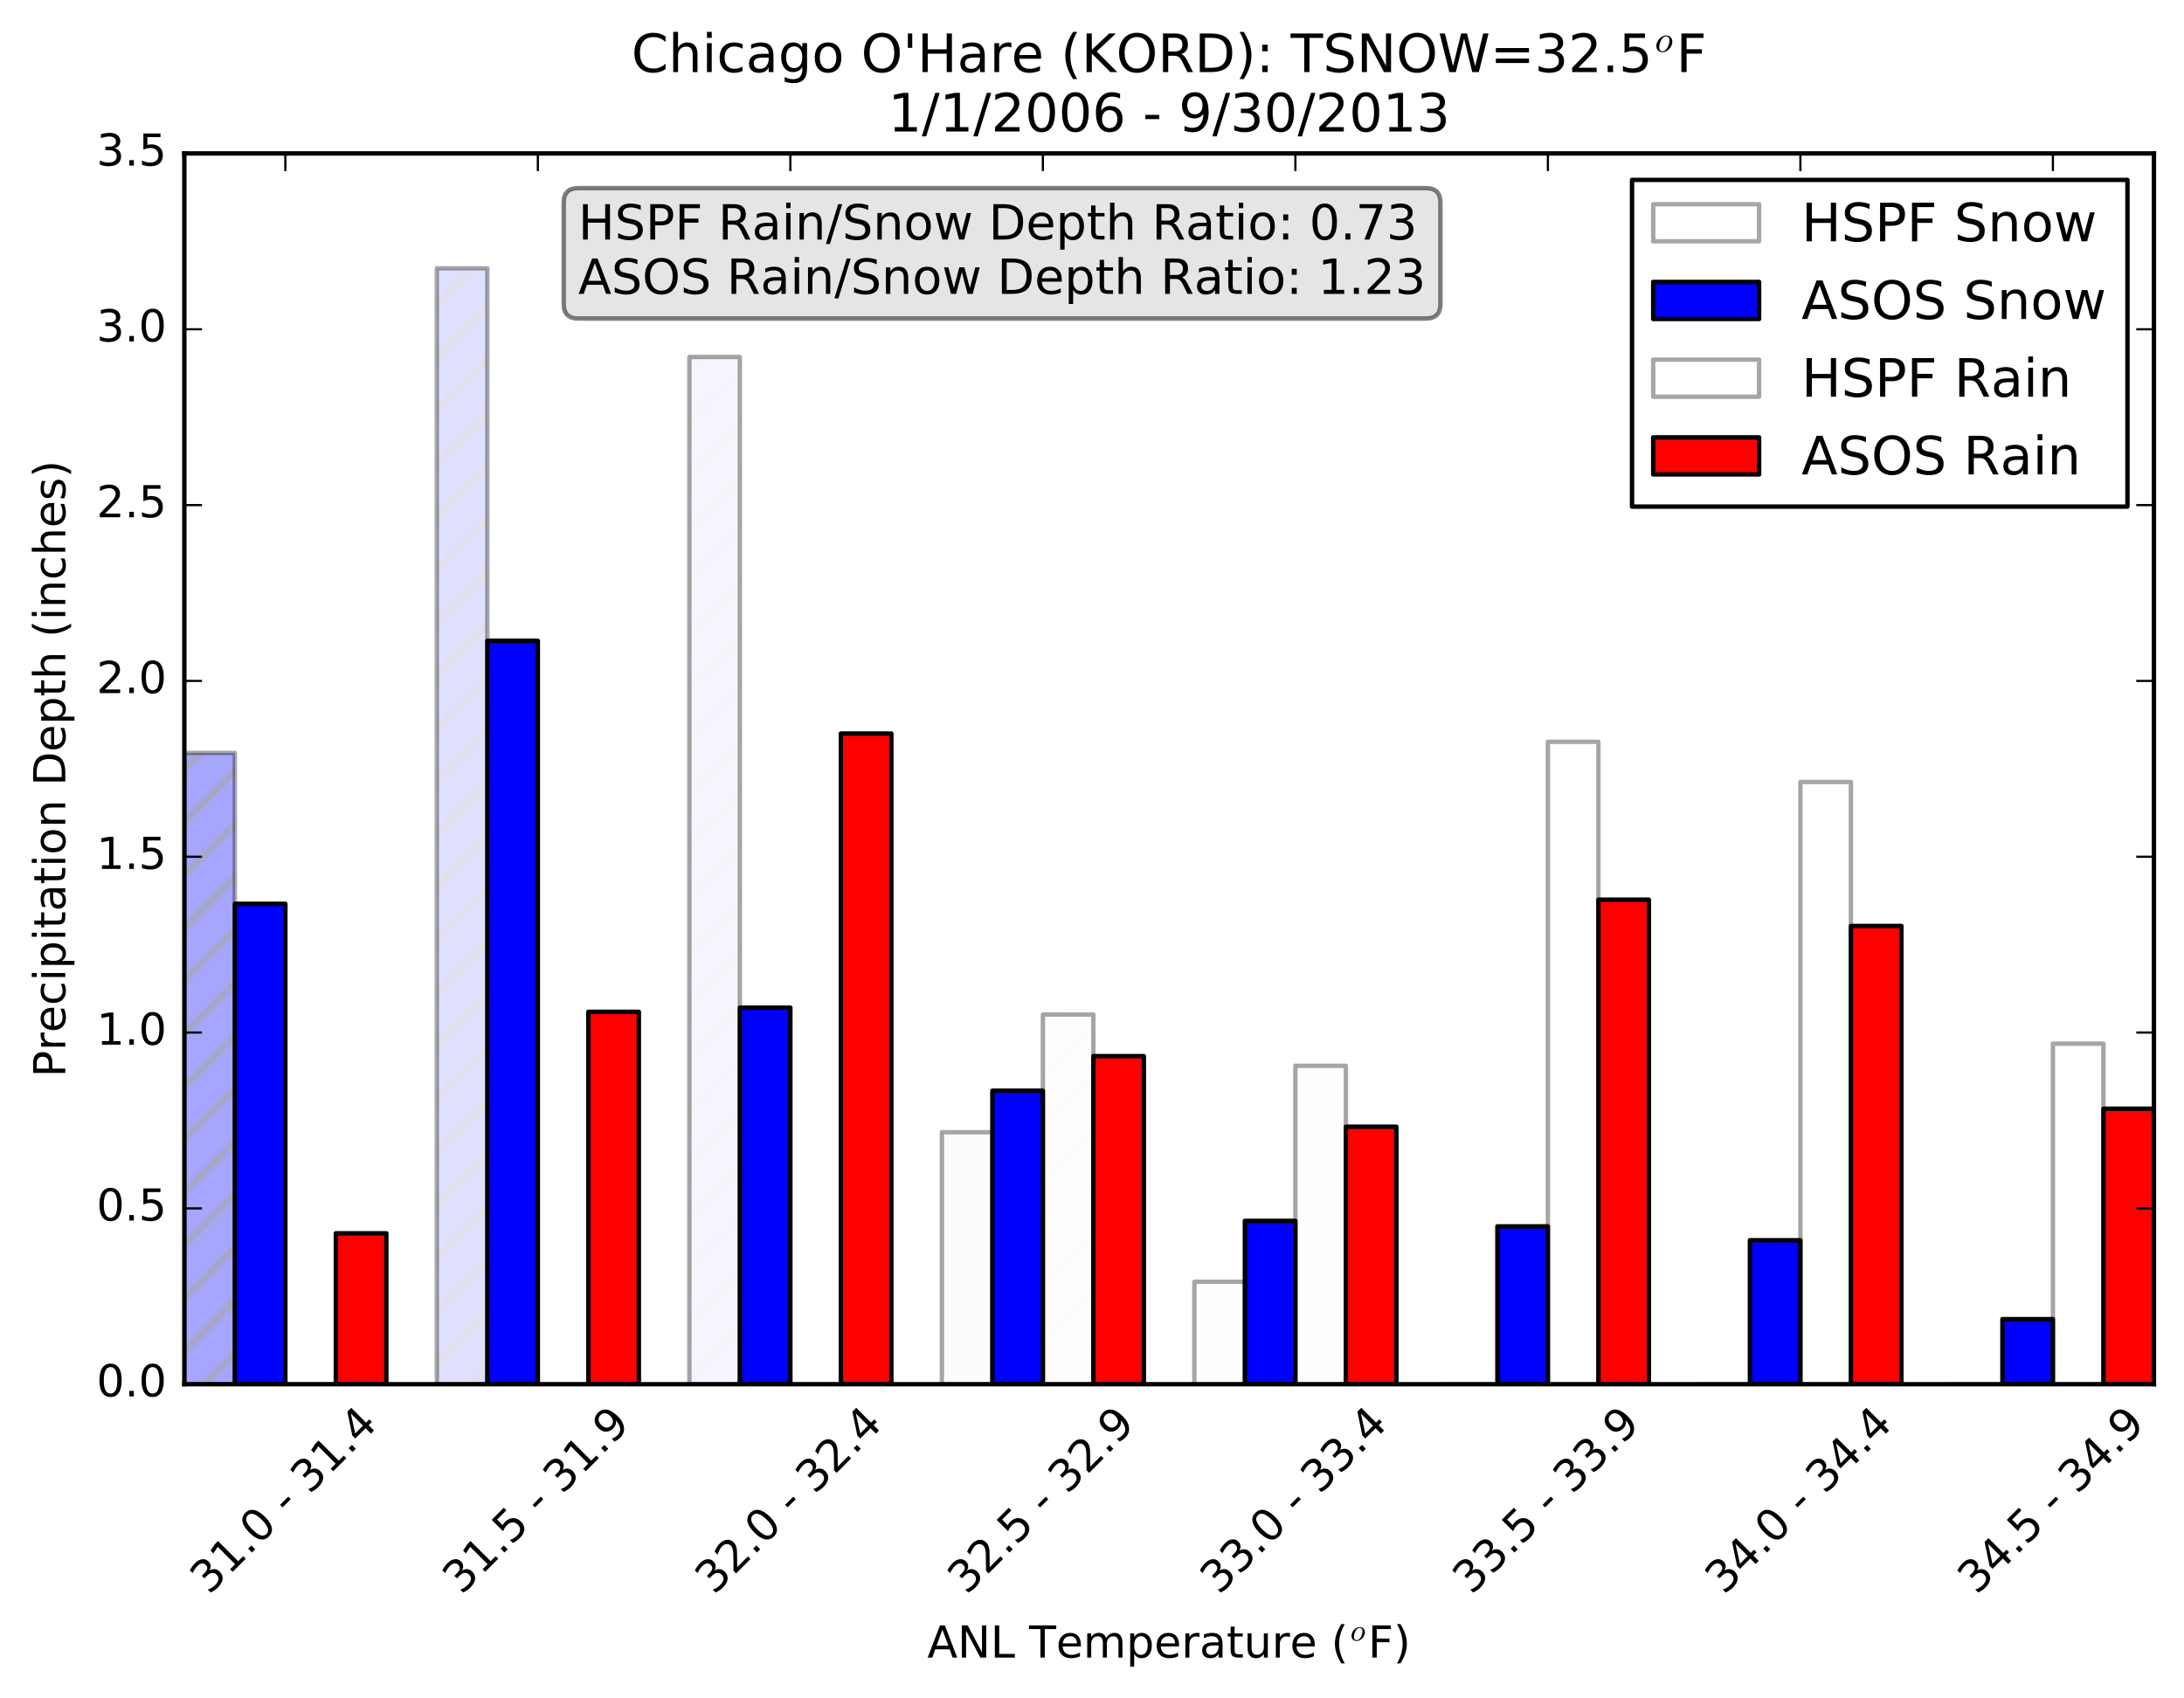 <?xml version="1.0" encoding="utf-8" standalone="no"?>
<!DOCTYPE svg PUBLIC "-//W3C//DTD SVG 1.1//EN"
  "http://www.w3.org/Graphics/SVG/1.1/DTD/svg11.dtd">
<!-- Created with matplotlib (http://matplotlib.org/) -->
<svg height="385pt" version="1.1" viewBox="0 0 495 385" width="495pt" xmlns="http://www.w3.org/2000/svg" xmlns:xlink="http://www.w3.org/1999/xlink">
 <defs>
  <style type="text/css">
*{stroke-linecap:butt;stroke-linejoin:round;stroke-miterlimit:100000;}
  </style>
 </defs>
 <g id="figure_1">
  <g id="patch_1">
   <path d="M 0 385.06 
L 495.381 385.06 
L 495.381 0 
L 0 0 
z
" style="fill:#ffffff;"/>
  </g>
  <g id="axes_1">
   <g id="patch_2">
    <path d="M 41.781 313.782 
L 488.181 313.782 
L 488.181 34.782 
L 41.781 34.782 
z
" style="fill:#ffffff;"/>
   </g>
   <g id="patch_3">
    <path clip-path="url(#p427e478d53)" d="M 41.781 313.782 
L 53.227 313.782 
L 53.227 170.673 
L 41.781 170.673 
z
" style="fill:url(#h6a11468299);opacity:0.35;stroke:#000000;stroke-linejoin:miter;"/>
   </g>
   <g id="patch_4">
    <path clip-path="url(#p427e478d53)" d="M 53.227 313.782 
L 64.674 313.782 
L 64.674 204.881 
L 53.227 204.881 
z
" style="fill:#0000ff;stroke:#000000;stroke-linejoin:miter;"/>
   </g>
   <g id="patch_5">
    <path clip-path="url(#p427e478d53)" d="M 99.012 313.782 
L 110.458 313.782 
L 110.458 60.83 
L 99.012 60.83 
z
" style="fill:url(#h6a11468299);opacity:0.35;stroke:#000000;stroke-linejoin:miter;"/>
   </g>
   <g id="patch_6">
    <path clip-path="url(#p427e478d53)" d="M 110.458 313.782 
L 121.904 313.782 
L 121.904 145.252 
L 110.458 145.252 
z
" style="fill:#0000ff;stroke:#000000;stroke-linejoin:miter;"/>
   </g>
   <g id="patch_7">
    <path clip-path="url(#p427e478d53)" d="M 156.243 313.782 
L 167.689 313.782 
L 167.689 80.916 
L 156.243 80.916 
z
" style="fill:url(#h6a11468299);opacity:0.35;stroke:#000000;stroke-linejoin:miter;"/>
   </g>
   <g id="patch_8">
    <path clip-path="url(#p427e478d53)" d="M 167.689 313.782 
L 179.135 313.782 
L 179.135 228.419 
L 167.689 228.419 
z
" style="fill:#0000ff;stroke:#000000;stroke-linejoin:miter;"/>
   </g>
   <g id="patch_9">
    <path clip-path="url(#p427e478d53)" d="M 213.474 313.782 
L 224.92 313.782 
L 224.92 256.664 
L 213.474 256.664 
z
" style="fill:url(#h6a11468299);opacity:0.35;stroke:#000000;stroke-linejoin:miter;"/>
   </g>
   <g id="patch_10">
    <path clip-path="url(#p427e478d53)" d="M 224.92 313.782 
L 236.366 313.782 
L 236.366 247.249 
L 224.92 247.249 
z
" style="fill:#0000ff;stroke:#000000;stroke-linejoin:miter;"/>
   </g>
   <g id="patch_11">
    <path clip-path="url(#p427e478d53)" d="M 270.704 313.782 
L 282.15 313.782 
L 282.15 290.558 
L 270.704 290.558 
z
" style="fill:url(#h6a11468299);opacity:0.35;stroke:#000000;stroke-linejoin:miter;"/>
   </g>
   <g id="patch_12">
    <path clip-path="url(#p427e478d53)" d="M 282.15 313.782 
L 293.597 313.782 
L 293.597 276.75 
L 282.15 276.75 
z
" style="fill:#0000ff;stroke:#000000;stroke-linejoin:miter;"/>
   </g>
   <g id="patch_13">
    <path clip-path="url(#p427e478d53)" d="M 327.935 313.782 
L 339.381 313.782 
L 339.381 313.782 
L 327.935 313.782 
z
" style="fill:url(#h6a11468299);opacity:0.35;stroke:#000000;stroke-linejoin:miter;"/>
   </g>
   <g id="patch_14">
    <path clip-path="url(#p427e478d53)" d="M 339.381 313.782 
L 350.827 313.782 
L 350.827 278.005 
L 339.381 278.005 
z
" style="fill:#0000ff;stroke:#000000;stroke-linejoin:miter;"/>
   </g>
   <g id="patch_15">
    <path clip-path="url(#p427e478d53)" d="M 385.166 313.782 
L 396.612 313.782 
L 396.612 313.782 
L 385.166 313.782 
z
" style="fill:url(#h6a11468299);opacity:0.35;stroke:#000000;stroke-linejoin:miter;"/>
   </g>
   <g id="patch_16">
    <path clip-path="url(#p427e478d53)" d="M 396.612 313.782 
L 408.058 313.782 
L 408.058 281.143 
L 396.612 281.143 
z
" style="fill:#0000ff;stroke:#000000;stroke-linejoin:miter;"/>
   </g>
   <g id="patch_17">
    <path clip-path="url(#p427e478d53)" d="M 442.397 313.782 
L 453.843 313.782 
L 453.843 313.782 
L 442.397 313.782 
z
" style="fill:url(#h6a11468299);opacity:0.35;stroke:#000000;stroke-linejoin:miter;"/>
   </g>
   <g id="patch_18">
    <path clip-path="url(#p427e478d53)" d="M 453.843 313.782 
L 465.289 313.782 
L 465.289 299.032 
L 453.843 299.032 
z
" style="fill:#0000ff;stroke:#000000;stroke-linejoin:miter;"/>
   </g>
   <g id="patch_19">
    <path clip-path="url(#p427e478d53)" d="M 64.674 313.782 
L 76.12 313.782 
L 76.12 313.782 
L 64.674 313.782 
z
" style="fill:url(#h7e126ed546);opacity:0.35;stroke:#000000;stroke-linejoin:miter;"/>
   </g>
   <g id="patch_20">
    <path clip-path="url(#p427e478d53)" d="M 76.12 313.782 
L 87.566 313.782 
L 87.566 279.574 
L 76.12 279.574 
z
" style="fill:#ff0000;stroke:#000000;stroke-linejoin:miter;"/>
   </g>
   <g id="patch_21">
    <path clip-path="url(#p427e478d53)" d="M 121.904 313.782 
L 133.35 313.782 
L 133.35 313.782 
L 121.904 313.782 
z
" style="fill:url(#h7e126ed546);opacity:0.35;stroke:#000000;stroke-linejoin:miter;"/>
   </g>
   <g id="patch_22">
    <path clip-path="url(#p427e478d53)" d="M 133.35 313.782 
L 144.797 313.782 
L 144.797 229.36 
L 133.35 229.36 
z
" style="fill:#ff0000;stroke:#000000;stroke-linejoin:miter;"/>
   </g>
   <g id="patch_23">
    <path clip-path="url(#p427e478d53)" d="M 179.135 313.782 
L 190.581 313.782 
L 190.581 313.782 
L 179.135 313.782 
z
" style="fill:url(#h7e126ed546);opacity:0.35;stroke:#000000;stroke-linejoin:miter;"/>
   </g>
   <g id="patch_24">
    <path clip-path="url(#p427e478d53)" d="M 190.581 313.782 
L 202.027 313.782 
L 202.027 166.279 
L 190.581 166.279 
z
" style="fill:#ff0000;stroke:#000000;stroke-linejoin:miter;"/>
   </g>
   <g id="patch_25">
    <path clip-path="url(#p427e478d53)" d="M 236.366 313.782 
L 247.812 313.782 
L 247.812 229.988 
L 236.366 229.988 
z
" style="fill:url(#h7e126ed546);opacity:0.35;stroke:#000000;stroke-linejoin:miter;"/>
   </g>
   <g id="patch_26">
    <path clip-path="url(#p427e478d53)" d="M 247.812 313.782 
L 259.258 313.782 
L 259.258 239.403 
L 247.812 239.403 
z
" style="fill:#ff0000;stroke:#000000;stroke-linejoin:miter;"/>
   </g>
   <g id="patch_27">
    <path clip-path="url(#p427e478d53)" d="M 293.597 313.782 
L 305.043 313.782 
L 305.043 241.6 
L 293.597 241.6 
z
" style="fill:url(#h7e126ed546);opacity:0.35;stroke:#000000;stroke-linejoin:miter;"/>
   </g>
   <g id="patch_28">
    <path clip-path="url(#p427e478d53)" d="M 305.043 313.782 
L 316.489 313.782 
L 316.489 255.409 
L 305.043 255.409 
z
" style="fill:#ff0000;stroke:#000000;stroke-linejoin:miter;"/>
   </g>
   <g id="patch_29">
    <path clip-path="url(#p427e478d53)" d="M 350.827 313.782 
L 362.274 313.782 
L 362.274 168.162 
L 350.827 168.162 
z
" style="fill:url(#h7e126ed546);opacity:0.35;stroke:#000000;stroke-linejoin:miter;"/>
   </g>
   <g id="patch_30">
    <path clip-path="url(#p427e478d53)" d="M 362.274 313.782 
L 373.72 313.782 
L 373.72 203.94 
L 362.274 203.94 
z
" style="fill:#ff0000;stroke:#000000;stroke-linejoin:miter;"/>
   </g>
   <g id="patch_31">
    <path clip-path="url(#p427e478d53)" d="M 408.058 313.782 
L 419.504 313.782 
L 419.504 177.264 
L 408.058 177.264 
z
" style="fill:url(#h7e126ed546);opacity:0.35;stroke:#000000;stroke-linejoin:miter;"/>
   </g>
   <g id="patch_32">
    <path clip-path="url(#p427e478d53)" d="M 419.504 313.782 
L 430.95 313.782 
L 430.95 209.902 
L 419.504 209.902 
z
" style="fill:#ff0000;stroke:#000000;stroke-linejoin:miter;"/>
   </g>
   <g id="patch_33">
    <path clip-path="url(#p427e478d53)" d="M 465.289 313.782 
L 476.735 313.782 
L 476.735 236.579 
L 465.289 236.579 
z
" style="fill:url(#h7e126ed546);opacity:0.35;stroke:#000000;stroke-linejoin:miter;"/>
   </g>
   <g id="patch_34">
    <path clip-path="url(#p427e478d53)" d="M 476.735 313.782 
L 488.181 313.782 
L 488.181 251.329 
L 476.735 251.329 
z
" style="fill:#ff0000;stroke:#000000;stroke-linejoin:miter;"/>
   </g>
   <g id="patch_35">
    <path d="M 41.781 34.782 
L 488.181 34.782 
" style="fill:none;stroke:#000000;stroke-linecap:square;stroke-linejoin:miter;"/>
   </g>
   <g id="patch_36">
    <path d="M 488.181 313.782 
L 488.181 34.782 
" style="fill:none;stroke:#000000;stroke-linecap:square;stroke-linejoin:miter;"/>
   </g>
   <g id="patch_37">
    <path d="M 41.781 313.782 
L 488.181 313.782 
" style="fill:none;stroke:#000000;stroke-linecap:square;stroke-linejoin:miter;"/>
   </g>
   <g id="patch_38">
    <path d="M 41.781 313.782 
L 41.781 34.782 
" style="fill:none;stroke:#000000;stroke-linecap:square;stroke-linejoin:miter;"/>
   </g>
   <g id="matplotlib.axis_1">
    <g id="xtick_1">
     <g id="line2d_1">
      <defs>
       <path d="M 0 0 
L 0 -4 
" id="m6c9527d653" style="stroke:#000000;stroke-width:0.5;"/>
      </defs>
      <g>
       <use style="stroke:#000000;stroke-width:0.5;" x="64.674" xlink:href="#m6c9527d653" y="313.782"/>
      </g>
     </g>
     <g id="line2d_2">
      <defs>
       <path d="M 0 0 
L 0 4 
" id="m35dce0343e" style="stroke:#000000;stroke-width:0.5;"/>
      </defs>
      <g>
       <use style="stroke:#000000;stroke-width:0.5;" x="64.674" xlink:href="#m35dce0343e" y="34.782"/>
      </g>
     </g>
     <g id="text_1">
      <!-- 31.0 - 31.4 -->
      <defs>
       <path d="M 40.578 39.312 
Q 47.656 37.797 51.625 33 
Q 55.609 28.219 55.609 21.188 
Q 55.609 10.406 48.188 4.484 
Q 40.766 -1.422 27.094 -1.422 
Q 22.516 -1.422 17.656 -0.516 
Q 12.797 0.391 7.625 2.203 
L 7.625 11.719 
Q 11.719 9.328 16.594 8.109 
Q 21.484 6.891 26.812 6.891 
Q 36.078 6.891 40.938 10.547 
Q 45.797 14.203 45.797 21.188 
Q 45.797 27.641 41.281 31.266 
Q 36.766 34.906 28.719 34.906 
L 20.219 34.906 
L 20.219 43.016 
L 29.109 43.016 
Q 36.375 43.016 40.234 45.922 
Q 44.094 48.828 44.094 54.297 
Q 44.094 59.906 40.109 62.906 
Q 36.141 65.922 28.719 65.922 
Q 24.656 65.922 20.016 65.031 
Q 15.375 64.156 9.812 62.312 
L 9.812 71.094 
Q 15.438 72.656 20.344 73.438 
Q 25.25 74.219 29.594 74.219 
Q 40.828 74.219 47.359 69.109 
Q 53.906 64.016 53.906 55.328 
Q 53.906 49.266 50.438 45.094 
Q 46.969 40.922 40.578 39.312 
" id="BitstreamVeraSans-Roman-33"/>
       <path d="M 31.781 66.406 
Q 24.172 66.406 20.328 58.906 
Q 16.5 51.422 16.5 36.375 
Q 16.5 21.391 20.328 13.891 
Q 24.172 6.391 31.781 6.391 
Q 39.453 6.391 43.281 13.891 
Q 47.125 21.391 47.125 36.375 
Q 47.125 51.422 43.281 58.906 
Q 39.453 66.406 31.781 66.406 
M 31.781 74.219 
Q 44.047 74.219 50.516 64.516 
Q 56.984 54.828 56.984 36.375 
Q 56.984 17.969 50.516 8.266 
Q 44.047 -1.422 31.781 -1.422 
Q 19.531 -1.422 13.062 8.266 
Q 6.594 17.969 6.594 36.375 
Q 6.594 54.828 13.062 64.516 
Q 19.531 74.219 31.781 74.219 
" id="BitstreamVeraSans-Roman-30"/>
       <path d="M 12.406 8.297 
L 28.516 8.297 
L 28.516 63.922 
L 10.984 60.406 
L 10.984 69.391 
L 28.422 72.906 
L 38.281 72.906 
L 38.281 8.297 
L 54.391 8.297 
L 54.391 0 
L 12.406 0 
z
" id="BitstreamVeraSans-Roman-31"/>
       <path d="M 37.797 64.312 
L 12.891 25.391 
L 37.797 25.391 
z
M 35.203 72.906 
L 47.609 72.906 
L 47.609 25.391 
L 58.016 25.391 
L 58.016 17.188 
L 47.609 17.188 
L 47.609 0 
L 37.797 0 
L 37.797 17.188 
L 4.891 17.188 
L 4.891 26.703 
z
" id="BitstreamVeraSans-Roman-34"/>
       <path id="BitstreamVeraSans-Roman-20"/>
       <path d="M 10.688 12.406 
L 21 12.406 
L 21 0 
L 10.688 0 
z
" id="BitstreamVeraSans-Roman-2e"/>
       <path d="M 4.891 31.391 
L 31.203 31.391 
L 31.203 23.391 
L 4.891 23.391 
z
" id="BitstreamVeraSans-Roman-2d"/>
      </defs>
      <g transform="translate(47.358 361.689)rotate(-45.0)scale(0.1 -0.1)">
       <use xlink:href="#BitstreamVeraSans-Roman-33"/>
       <use x="63.623" xlink:href="#BitstreamVeraSans-Roman-31"/>
       <use x="127.246" xlink:href="#BitstreamVeraSans-Roman-2e"/>
       <use x="159.033" xlink:href="#BitstreamVeraSans-Roman-30"/>
       <use x="222.656" xlink:href="#BitstreamVeraSans-Roman-20"/>
       <use x="254.443" xlink:href="#BitstreamVeraSans-Roman-2d"/>
       <use x="290.527" xlink:href="#BitstreamVeraSans-Roman-20"/>
       <use x="322.314" xlink:href="#BitstreamVeraSans-Roman-33"/>
       <use x="385.938" xlink:href="#BitstreamVeraSans-Roman-31"/>
       <use x="449.561" xlink:href="#BitstreamVeraSans-Roman-2e"/>
       <use x="481.348" xlink:href="#BitstreamVeraSans-Roman-34"/>
      </g>
     </g>
    </g>
    <g id="xtick_2">
     <g id="line2d_3">
      <g>
       <use style="stroke:#000000;stroke-width:0.5;" x="121.904" xlink:href="#m6c9527d653" y="313.782"/>
      </g>
     </g>
     <g id="line2d_4">
      <g>
       <use style="stroke:#000000;stroke-width:0.5;" x="121.904" xlink:href="#m35dce0343e" y="34.782"/>
      </g>
     </g>
     <g id="text_2">
      <!-- 31.5 - 31.9 -->
      <defs>
       <path d="M 10.984 1.516 
L 10.984 10.5 
Q 14.703 8.734 18.5 7.812 
Q 22.312 6.891 25.984 6.891 
Q 35.75 6.891 40.891 13.453 
Q 46.047 20.016 46.781 33.406 
Q 43.953 29.203 39.594 26.953 
Q 35.25 24.703 29.984 24.703 
Q 19.047 24.703 12.672 31.312 
Q 6.297 37.938 6.297 49.422 
Q 6.297 60.641 12.938 67.422 
Q 19.578 74.219 30.609 74.219 
Q 43.266 74.219 49.922 64.516 
Q 56.594 54.828 56.594 36.375 
Q 56.594 19.141 48.406 8.859 
Q 40.234 -1.422 26.422 -1.422 
Q 22.703 -1.422 18.891 -0.688 
Q 15.094 0.047 10.984 1.516 
M 30.609 32.422 
Q 37.25 32.422 41.125 36.953 
Q 45.016 41.5 45.016 49.422 
Q 45.016 57.281 41.125 61.844 
Q 37.25 66.406 30.609 66.406 
Q 23.969 66.406 20.094 61.844 
Q 16.219 57.281 16.219 49.422 
Q 16.219 41.5 20.094 36.953 
Q 23.969 32.422 30.609 32.422 
" id="BitstreamVeraSans-Roman-39"/>
       <path d="M 10.797 72.906 
L 49.516 72.906 
L 49.516 64.594 
L 19.828 64.594 
L 19.828 46.734 
Q 21.969 47.469 24.109 47.828 
Q 26.266 48.188 28.422 48.188 
Q 40.625 48.188 47.75 41.5 
Q 54.891 34.812 54.891 23.391 
Q 54.891 11.625 47.562 5.094 
Q 40.234 -1.422 26.906 -1.422 
Q 22.312 -1.422 17.547 -0.641 
Q 12.797 0.141 7.719 1.703 
L 7.719 11.625 
Q 12.109 9.234 16.797 8.062 
Q 21.484 6.891 26.703 6.891 
Q 35.156 6.891 40.078 11.328 
Q 45.016 15.766 45.016 23.391 
Q 45.016 31 40.078 35.438 
Q 35.156 39.891 26.703 39.891 
Q 22.75 39.891 18.812 39.016 
Q 14.891 38.141 10.797 36.281 
z
" id="BitstreamVeraSans-Roman-35"/>
      </defs>
      <g transform="translate(104.588 361.689)rotate(-45.0)scale(0.1 -0.1)">
       <use xlink:href="#BitstreamVeraSans-Roman-33"/>
       <use x="63.623" xlink:href="#BitstreamVeraSans-Roman-31"/>
       <use x="127.246" xlink:href="#BitstreamVeraSans-Roman-2e"/>
       <use x="159.033" xlink:href="#BitstreamVeraSans-Roman-35"/>
       <use x="222.656" xlink:href="#BitstreamVeraSans-Roman-20"/>
       <use x="254.443" xlink:href="#BitstreamVeraSans-Roman-2d"/>
       <use x="290.527" xlink:href="#BitstreamVeraSans-Roman-20"/>
       <use x="322.314" xlink:href="#BitstreamVeraSans-Roman-33"/>
       <use x="385.938" xlink:href="#BitstreamVeraSans-Roman-31"/>
       <use x="449.561" xlink:href="#BitstreamVeraSans-Roman-2e"/>
       <use x="481.348" xlink:href="#BitstreamVeraSans-Roman-39"/>
      </g>
     </g>
    </g>
    <g id="xtick_3">
     <g id="line2d_5">
      <g>
       <use style="stroke:#000000;stroke-width:0.5;" x="179.135" xlink:href="#m6c9527d653" y="313.782"/>
      </g>
     </g>
     <g id="line2d_6">
      <g>
       <use style="stroke:#000000;stroke-width:0.5;" x="179.135" xlink:href="#m35dce0343e" y="34.782"/>
      </g>
     </g>
     <g id="text_3">
      <!-- 32.0 - 32.4 -->
      <defs>
       <path d="M 19.188 8.297 
L 53.609 8.297 
L 53.609 0 
L 7.328 0 
L 7.328 8.297 
Q 12.938 14.109 22.625 23.891 
Q 32.328 33.688 34.812 36.531 
Q 39.547 41.844 41.422 45.531 
Q 43.312 49.219 43.312 52.781 
Q 43.312 58.594 39.234 62.25 
Q 35.156 65.922 28.609 65.922 
Q 23.969 65.922 18.812 64.312 
Q 13.672 62.703 7.812 59.422 
L 7.812 69.391 
Q 13.766 71.781 18.938 73 
Q 24.125 74.219 28.422 74.219 
Q 39.75 74.219 46.484 68.547 
Q 53.219 62.891 53.219 53.422 
Q 53.219 48.922 51.531 44.891 
Q 49.859 40.875 45.406 35.406 
Q 44.188 33.984 37.641 27.219 
Q 31.109 20.453 19.188 8.297 
" id="BitstreamVeraSans-Roman-32"/>
      </defs>
      <g transform="translate(161.819 361.689)rotate(-45.0)scale(0.1 -0.1)">
       <use xlink:href="#BitstreamVeraSans-Roman-33"/>
       <use x="63.623" xlink:href="#BitstreamVeraSans-Roman-32"/>
       <use x="127.246" xlink:href="#BitstreamVeraSans-Roman-2e"/>
       <use x="159.033" xlink:href="#BitstreamVeraSans-Roman-30"/>
       <use x="222.656" xlink:href="#BitstreamVeraSans-Roman-20"/>
       <use x="254.443" xlink:href="#BitstreamVeraSans-Roman-2d"/>
       <use x="290.527" xlink:href="#BitstreamVeraSans-Roman-20"/>
       <use x="322.314" xlink:href="#BitstreamVeraSans-Roman-33"/>
       <use x="385.938" xlink:href="#BitstreamVeraSans-Roman-32"/>
       <use x="449.561" xlink:href="#BitstreamVeraSans-Roman-2e"/>
       <use x="481.348" xlink:href="#BitstreamVeraSans-Roman-34"/>
      </g>
     </g>
    </g>
    <g id="xtick_4">
     <g id="line2d_7">
      <g>
       <use style="stroke:#000000;stroke-width:0.5;" x="236.366" xlink:href="#m6c9527d653" y="313.782"/>
      </g>
     </g>
     <g id="line2d_8">
      <g>
       <use style="stroke:#000000;stroke-width:0.5;" x="236.366" xlink:href="#m35dce0343e" y="34.782"/>
      </g>
     </g>
     <g id="text_4">
      <!-- 32.5 - 32.9 -->
      <g transform="translate(219.05 361.689)rotate(-45.0)scale(0.1 -0.1)">
       <use xlink:href="#BitstreamVeraSans-Roman-33"/>
       <use x="63.623" xlink:href="#BitstreamVeraSans-Roman-32"/>
       <use x="127.246" xlink:href="#BitstreamVeraSans-Roman-2e"/>
       <use x="159.033" xlink:href="#BitstreamVeraSans-Roman-35"/>
       <use x="222.656" xlink:href="#BitstreamVeraSans-Roman-20"/>
       <use x="254.443" xlink:href="#BitstreamVeraSans-Roman-2d"/>
       <use x="290.527" xlink:href="#BitstreamVeraSans-Roman-20"/>
       <use x="322.314" xlink:href="#BitstreamVeraSans-Roman-33"/>
       <use x="385.938" xlink:href="#BitstreamVeraSans-Roman-32"/>
       <use x="449.561" xlink:href="#BitstreamVeraSans-Roman-2e"/>
       <use x="481.348" xlink:href="#BitstreamVeraSans-Roman-39"/>
      </g>
     </g>
    </g>
    <g id="xtick_5">
     <g id="line2d_9">
      <g>
       <use style="stroke:#000000;stroke-width:0.5;" x="293.597" xlink:href="#m6c9527d653" y="313.782"/>
      </g>
     </g>
     <g id="line2d_10">
      <g>
       <use style="stroke:#000000;stroke-width:0.5;" x="293.597" xlink:href="#m35dce0343e" y="34.782"/>
      </g>
     </g>
     <g id="text_5">
      <!-- 33.0 - 33.4 -->
      <g transform="translate(276.281 361.689)rotate(-45.0)scale(0.1 -0.1)">
       <use xlink:href="#BitstreamVeraSans-Roman-33"/>
       <use x="63.623" xlink:href="#BitstreamVeraSans-Roman-33"/>
       <use x="127.246" xlink:href="#BitstreamVeraSans-Roman-2e"/>
       <use x="159.033" xlink:href="#BitstreamVeraSans-Roman-30"/>
       <use x="222.656" xlink:href="#BitstreamVeraSans-Roman-20"/>
       <use x="254.443" xlink:href="#BitstreamVeraSans-Roman-2d"/>
       <use x="290.527" xlink:href="#BitstreamVeraSans-Roman-20"/>
       <use x="322.314" xlink:href="#BitstreamVeraSans-Roman-33"/>
       <use x="385.938" xlink:href="#BitstreamVeraSans-Roman-33"/>
       <use x="449.561" xlink:href="#BitstreamVeraSans-Roman-2e"/>
       <use x="481.348" xlink:href="#BitstreamVeraSans-Roman-34"/>
      </g>
     </g>
    </g>
    <g id="xtick_6">
     <g id="line2d_11">
      <g>
       <use style="stroke:#000000;stroke-width:0.5;" x="350.827" xlink:href="#m6c9527d653" y="313.782"/>
      </g>
     </g>
     <g id="line2d_12">
      <g>
       <use style="stroke:#000000;stroke-width:0.5;" x="350.827" xlink:href="#m35dce0343e" y="34.782"/>
      </g>
     </g>
     <g id="text_6">
      <!-- 33.5 - 33.9 -->
      <g transform="translate(333.512 361.689)rotate(-45.0)scale(0.1 -0.1)">
       <use xlink:href="#BitstreamVeraSans-Roman-33"/>
       <use x="63.623" xlink:href="#BitstreamVeraSans-Roman-33"/>
       <use x="127.246" xlink:href="#BitstreamVeraSans-Roman-2e"/>
       <use x="159.033" xlink:href="#BitstreamVeraSans-Roman-35"/>
       <use x="222.656" xlink:href="#BitstreamVeraSans-Roman-20"/>
       <use x="254.443" xlink:href="#BitstreamVeraSans-Roman-2d"/>
       <use x="290.527" xlink:href="#BitstreamVeraSans-Roman-20"/>
       <use x="322.314" xlink:href="#BitstreamVeraSans-Roman-33"/>
       <use x="385.938" xlink:href="#BitstreamVeraSans-Roman-33"/>
       <use x="449.561" xlink:href="#BitstreamVeraSans-Roman-2e"/>
       <use x="481.348" xlink:href="#BitstreamVeraSans-Roman-39"/>
      </g>
     </g>
    </g>
    <g id="xtick_7">
     <g id="line2d_13">
      <g>
       <use style="stroke:#000000;stroke-width:0.5;" x="408.058" xlink:href="#m6c9527d653" y="313.782"/>
      </g>
     </g>
     <g id="line2d_14">
      <g>
       <use style="stroke:#000000;stroke-width:0.5;" x="408.058" xlink:href="#m35dce0343e" y="34.782"/>
      </g>
     </g>
     <g id="text_7">
      <!-- 34.0 - 34.4 -->
      <g transform="translate(390.742 361.689)rotate(-45.0)scale(0.1 -0.1)">
       <use xlink:href="#BitstreamVeraSans-Roman-33"/>
       <use x="63.623" xlink:href="#BitstreamVeraSans-Roman-34"/>
       <use x="127.246" xlink:href="#BitstreamVeraSans-Roman-2e"/>
       <use x="159.033" xlink:href="#BitstreamVeraSans-Roman-30"/>
       <use x="222.656" xlink:href="#BitstreamVeraSans-Roman-20"/>
       <use x="254.443" xlink:href="#BitstreamVeraSans-Roman-2d"/>
       <use x="290.527" xlink:href="#BitstreamVeraSans-Roman-20"/>
       <use x="322.314" xlink:href="#BitstreamVeraSans-Roman-33"/>
       <use x="385.938" xlink:href="#BitstreamVeraSans-Roman-34"/>
       <use x="449.561" xlink:href="#BitstreamVeraSans-Roman-2e"/>
       <use x="481.348" xlink:href="#BitstreamVeraSans-Roman-34"/>
      </g>
     </g>
    </g>
    <g id="xtick_8">
     <g id="line2d_15">
      <g>
       <use style="stroke:#000000;stroke-width:0.5;" x="465.289" xlink:href="#m6c9527d653" y="313.782"/>
      </g>
     </g>
     <g id="line2d_16">
      <g>
       <use style="stroke:#000000;stroke-width:0.5;" x="465.289" xlink:href="#m35dce0343e" y="34.782"/>
      </g>
     </g>
     <g id="text_8">
      <!-- 34.5 - 34.9 -->
      <g transform="translate(447.973 361.689)rotate(-45.0)scale(0.1 -0.1)">
       <use xlink:href="#BitstreamVeraSans-Roman-33"/>
       <use x="63.623" xlink:href="#BitstreamVeraSans-Roman-34"/>
       <use x="127.246" xlink:href="#BitstreamVeraSans-Roman-2e"/>
       <use x="159.033" xlink:href="#BitstreamVeraSans-Roman-35"/>
       <use x="222.656" xlink:href="#BitstreamVeraSans-Roman-20"/>
       <use x="254.443" xlink:href="#BitstreamVeraSans-Roman-2d"/>
       <use x="290.527" xlink:href="#BitstreamVeraSans-Roman-20"/>
       <use x="322.314" xlink:href="#BitstreamVeraSans-Roman-33"/>
       <use x="385.938" xlink:href="#BitstreamVeraSans-Roman-34"/>
       <use x="449.561" xlink:href="#BitstreamVeraSans-Roman-2e"/>
       <use x="481.348" xlink:href="#BitstreamVeraSans-Roman-39"/>
      </g>
     </g>
    </g>
    <g id="text_9">
     <!-- ANL Temperature ($^o$F) -->
     <defs>
      <path d="M 9.812 72.906 
L 23.094 72.906 
L 55.422 11.922 
L 55.422 72.906 
L 64.984 72.906 
L 64.984 0 
L 51.703 0 
L 19.391 60.984 
L 19.391 0 
L 9.812 0 
z
" id="BitstreamVeraSans-Roman-4e"/>
      <path d="M 9.812 72.906 
L 19.672 72.906 
L 19.672 8.297 
L 55.172 8.297 
L 55.172 0 
L 9.812 0 
z
" id="BitstreamVeraSans-Roman-4c"/>
      <path d="M 20.125 -1.125 
Q 15.375 -1.125 11.688 1.125 
Q 8.016 3.375 6 7.172 
Q 4 10.984 4 15.828 
Q 4 22.609 7.781 29.25 
Q 11.578 35.891 17.844 40.031 
Q 24.125 44.188 31 44.188 
Q 34.719 44.188 37.625 42.922 
Q 40.531 41.656 42.672 39.359 
Q 44.828 37.062 45.969 33.984 
Q 47.125 30.906 47.125 27.297 
Q 47.125 22.078 44.922 17.016 
Q 42.719 11.969 38.891 7.844 
Q 35.062 3.719 30.125 1.297 
Q 25.203 -1.125 20.125 -1.125 
M 20.312 1.516 
Q 24.75 1.516 28.438 4.531 
Q 32.125 7.562 34.484 12.172 
Q 36.859 16.797 38.125 21.922 
Q 39.406 27.047 39.406 31.203 
Q 39.406 35.547 37.234 38.578 
Q 35.062 41.609 30.812 41.609 
Q 24.953 41.609 20.547 36.594 
Q 16.156 31.594 13.938 24.625 
Q 11.719 17.672 11.719 11.922 
Q 11.719 7.562 13.938 4.531 
Q 16.156 1.516 20.312 1.516 
" id="Cmmi10-6f"/>
      <path d="M 8.016 75.875 
L 15.828 75.875 
Q 23.141 64.359 26.781 53.312 
Q 30.422 42.281 30.422 31.391 
Q 30.422 20.453 26.781 9.375 
Q 23.141 -1.703 15.828 -13.188 
L 8.016 -13.188 
Q 14.5 -2 17.703 9.062 
Q 20.906 20.125 20.906 31.391 
Q 20.906 42.672 17.703 53.656 
Q 14.5 64.656 8.016 75.875 
" id="BitstreamVeraSans-Roman-29"/>
      <path d="M 52 44.188 
Q 55.375 50.25 60.062 53.125 
Q 64.75 56 71.094 56 
Q 79.641 56 84.281 50.016 
Q 88.922 44.047 88.922 33.016 
L 88.922 0 
L 79.891 0 
L 79.891 32.719 
Q 79.891 40.578 77.094 44.375 
Q 74.312 48.188 68.609 48.188 
Q 61.625 48.188 57.562 43.547 
Q 53.516 38.922 53.516 30.906 
L 53.516 0 
L 44.484 0 
L 44.484 32.719 
Q 44.484 40.625 41.703 44.406 
Q 38.922 48.188 33.109 48.188 
Q 26.219 48.188 22.156 43.531 
Q 18.109 38.875 18.109 30.906 
L 18.109 0 
L 9.078 0 
L 9.078 54.688 
L 18.109 54.688 
L 18.109 46.188 
Q 21.188 51.219 25.484 53.609 
Q 29.781 56 35.688 56 
Q 41.656 56 45.828 52.969 
Q 50 49.953 52 44.188 
" id="BitstreamVeraSans-Roman-6d"/>
      <path d="M 9.812 72.906 
L 51.703 72.906 
L 51.703 64.594 
L 19.672 64.594 
L 19.672 43.109 
L 48.578 43.109 
L 48.578 34.812 
L 19.672 34.812 
L 19.672 0 
L 9.812 0 
z
" id="BitstreamVeraSans-Roman-46"/>
      <path d="M -0.297 72.906 
L 61.375 72.906 
L 61.375 64.594 
L 35.5 64.594 
L 35.5 0 
L 25.594 0 
L 25.594 64.594 
L -0.297 64.594 
z
" id="BitstreamVeraSans-Roman-54"/>
      <path d="M 34.188 63.188 
L 20.797 26.906 
L 47.609 26.906 
z
M 28.609 72.906 
L 39.797 72.906 
L 67.578 0 
L 57.328 0 
L 50.688 18.703 
L 17.828 18.703 
L 11.188 0 
L 0.781 0 
z
" id="BitstreamVeraSans-Roman-41"/>
      <path d="M 31 75.875 
Q 24.469 64.656 21.281 53.656 
Q 18.109 42.672 18.109 31.391 
Q 18.109 20.125 21.312 9.062 
Q 24.516 -2 31 -13.188 
L 23.188 -13.188 
Q 15.875 -1.703 12.234 9.375 
Q 8.594 20.453 8.594 31.391 
Q 8.594 42.281 12.203 53.312 
Q 15.828 64.359 23.188 75.875 
z
" id="BitstreamVeraSans-Roman-28"/>
      <path d="M 56.203 29.594 
L 56.203 25.203 
L 14.891 25.203 
Q 15.484 15.922 20.484 11.062 
Q 25.484 6.203 34.422 6.203 
Q 39.594 6.203 44.453 7.469 
Q 49.312 8.734 54.109 11.281 
L 54.109 2.781 
Q 49.266 0.734 44.188 -0.344 
Q 39.109 -1.422 33.891 -1.422 
Q 20.797 -1.422 13.156 6.188 
Q 5.516 13.812 5.516 26.812 
Q 5.516 40.234 12.766 48.109 
Q 20.016 56 32.328 56 
Q 43.359 56 49.781 48.891 
Q 56.203 41.797 56.203 29.594 
M 47.219 32.234 
Q 47.125 39.594 43.094 43.984 
Q 39.062 48.391 32.422 48.391 
Q 24.906 48.391 20.391 44.141 
Q 15.875 39.891 15.188 32.172 
z
" id="BitstreamVeraSans-Roman-65"/>
      <path d="M 34.281 27.484 
Q 23.391 27.484 19.188 25 
Q 14.984 22.516 14.984 16.5 
Q 14.984 11.719 18.141 8.906 
Q 21.297 6.109 26.703 6.109 
Q 34.188 6.109 38.703 11.406 
Q 43.219 16.703 43.219 25.484 
L 43.219 27.484 
z
M 52.203 31.203 
L 52.203 0 
L 43.219 0 
L 43.219 8.297 
Q 40.141 3.328 35.547 0.953 
Q 30.953 -1.422 24.312 -1.422 
Q 15.922 -1.422 10.953 3.297 
Q 6 8.016 6 15.922 
Q 6 25.141 12.172 29.828 
Q 18.359 34.516 30.609 34.516 
L 43.219 34.516 
L 43.219 35.406 
Q 43.219 41.609 39.141 45 
Q 35.062 48.391 27.688 48.391 
Q 23 48.391 18.547 47.266 
Q 14.109 46.141 10.016 43.891 
L 10.016 52.203 
Q 14.938 54.109 19.578 55.047 
Q 24.219 56 28.609 56 
Q 40.484 56 46.344 49.844 
Q 52.203 43.703 52.203 31.203 
" id="BitstreamVeraSans-Roman-61"/>
      <path d="M 8.5 21.578 
L 8.5 54.688 
L 17.484 54.688 
L 17.484 21.922 
Q 17.484 14.156 20.5 10.266 
Q 23.531 6.391 29.594 6.391 
Q 36.859 6.391 41.078 11.031 
Q 45.312 15.672 45.312 23.688 
L 45.312 54.688 
L 54.297 54.688 
L 54.297 0 
L 45.312 0 
L 45.312 8.406 
Q 42.047 3.422 37.719 1 
Q 33.406 -1.422 27.688 -1.422 
Q 18.266 -1.422 13.375 4.438 
Q 8.5 10.297 8.5 21.578 
" id="BitstreamVeraSans-Roman-75"/>
      <path d="M 41.109 46.297 
Q 39.594 47.172 37.812 47.578 
Q 36.031 48 33.891 48 
Q 26.266 48 22.188 43.047 
Q 18.109 38.094 18.109 28.812 
L 18.109 0 
L 9.078 0 
L 9.078 54.688 
L 18.109 54.688 
L 18.109 46.188 
Q 20.953 51.172 25.484 53.578 
Q 30.031 56 36.531 56 
Q 37.453 56 38.578 55.875 
Q 39.703 55.766 41.062 55.516 
z
" id="BitstreamVeraSans-Roman-72"/>
      <path d="M 18.312 70.219 
L 18.312 54.688 
L 36.812 54.688 
L 36.812 47.703 
L 18.312 47.703 
L 18.312 18.016 
Q 18.312 11.328 20.141 9.422 
Q 21.969 7.516 27.594 7.516 
L 36.812 7.516 
L 36.812 0 
L 27.594 0 
Q 17.188 0 13.234 3.875 
Q 9.281 7.766 9.281 18.016 
L 9.281 47.703 
L 2.688 47.703 
L 2.688 54.688 
L 9.281 54.688 
L 9.281 70.219 
z
" id="BitstreamVeraSans-Roman-74"/>
      <path d="M 18.109 8.203 
L 18.109 -20.797 
L 9.078 -20.797 
L 9.078 54.688 
L 18.109 54.688 
L 18.109 46.391 
Q 20.953 51.266 25.266 53.625 
Q 29.594 56 35.594 56 
Q 45.562 56 51.781 48.094 
Q 58.016 40.188 58.016 27.297 
Q 58.016 14.406 51.781 6.484 
Q 45.562 -1.422 35.594 -1.422 
Q 29.594 -1.422 25.266 0.953 
Q 20.953 3.328 18.109 8.203 
M 48.688 27.297 
Q 48.688 37.203 44.609 42.844 
Q 40.531 48.484 33.406 48.484 
Q 26.266 48.484 22.188 42.844 
Q 18.109 37.203 18.109 27.297 
Q 18.109 17.391 22.188 11.75 
Q 26.266 6.109 33.406 6.109 
Q 40.531 6.109 44.609 11.75 
Q 48.688 17.391 48.688 27.297 
" id="BitstreamVeraSans-Roman-70"/>
     </defs>
     <g transform="translate(210.181 375.76)scale(0.1 -0.1)">
      <use transform="translate(0.0 0.125)" xlink:href="#BitstreamVeraSans-Roman-41"/>
      <use transform="translate(68.408 0.125)" xlink:href="#BitstreamVeraSans-Roman-4e"/>
      <use transform="translate(143.213 0.125)" xlink:href="#BitstreamVeraSans-Roman-4c"/>
      <use transform="translate(198.926 0.125)" xlink:href="#BitstreamVeraSans-Roman-20"/>
      <use transform="translate(230.713 0.125)" xlink:href="#BitstreamVeraSans-Roman-54"/>
      <use transform="translate(291.797 0.125)" xlink:href="#BitstreamVeraSans-Roman-65"/>
      <use transform="translate(353.32 0.125)" xlink:href="#BitstreamVeraSans-Roman-6d"/>
      <use transform="translate(450.732 0.125)" xlink:href="#BitstreamVeraSans-Roman-70"/>
      <use transform="translate(514.209 0.125)" xlink:href="#BitstreamVeraSans-Roman-65"/>
      <use transform="translate(575.732 0.125)" xlink:href="#BitstreamVeraSans-Roman-72"/>
      <use transform="translate(616.846 0.125)" xlink:href="#BitstreamVeraSans-Roman-61"/>
      <use transform="translate(678.125 0.125)" xlink:href="#BitstreamVeraSans-Roman-74"/>
      <use transform="translate(717.334 0.125)" xlink:href="#BitstreamVeraSans-Roman-75"/>
      <use transform="translate(780.713 0.125)" xlink:href="#BitstreamVeraSans-Roman-72"/>
      <use transform="translate(821.826 0.125)" xlink:href="#BitstreamVeraSans-Roman-65"/>
      <use transform="translate(883.35 0.125)" xlink:href="#BitstreamVeraSans-Roman-20"/>
      <use transform="translate(915.137 0.125)" xlink:href="#BitstreamVeraSans-Roman-28"/>
      <use transform="translate(958.615 38.389)scale(0.7)" xlink:href="#Cmmi10-6f"/>
      <use transform="translate(998.864 0.125)" xlink:href="#BitstreamVeraSans-Roman-46"/>
      <use transform="translate(1056.383 0.125)" xlink:href="#BitstreamVeraSans-Roman-29"/>
     </g>
    </g>
   </g>
   <g id="matplotlib.axis_2">
    <g id="ytick_1">
     <g id="line2d_17">
      <defs>
       <path d="M 0 0 
L 4 0 
" id="m38e98fda21" style="stroke:#000000;stroke-width:0.5;"/>
      </defs>
      <g>
       <use style="stroke:#000000;stroke-width:0.5;" x="41.781" xlink:href="#m38e98fda21" y="313.782"/>
      </g>
     </g>
     <g id="line2d_18">
      <defs>
       <path d="M 0 0 
L -4 0 
" id="mfa59e01aef" style="stroke:#000000;stroke-width:0.5;"/>
      </defs>
      <g>
       <use style="stroke:#000000;stroke-width:0.5;" x="488.181" xlink:href="#mfa59e01aef" y="313.782"/>
      </g>
     </g>
     <g id="text_10">
      <!-- 0.0 -->
      <g transform="translate(21.878 316.541)scale(0.1 -0.1)">
       <use xlink:href="#BitstreamVeraSans-Roman-30"/>
       <use x="63.623" xlink:href="#BitstreamVeraSans-Roman-2e"/>
       <use x="95.41" xlink:href="#BitstreamVeraSans-Roman-30"/>
      </g>
     </g>
    </g>
    <g id="ytick_2">
     <g id="line2d_19">
      <g>
       <use style="stroke:#000000;stroke-width:0.5;" x="41.781" xlink:href="#m38e98fda21" y="273.925"/>
      </g>
     </g>
     <g id="line2d_20">
      <g>
       <use style="stroke:#000000;stroke-width:0.5;" x="488.181" xlink:href="#mfa59e01aef" y="273.925"/>
      </g>
     </g>
     <g id="text_11">
      <!-- 0.5 -->
      <g transform="translate(21.878 276.684)scale(0.1 -0.1)">
       <use xlink:href="#BitstreamVeraSans-Roman-30"/>
       <use x="63.623" xlink:href="#BitstreamVeraSans-Roman-2e"/>
       <use x="95.41" xlink:href="#BitstreamVeraSans-Roman-35"/>
      </g>
     </g>
    </g>
    <g id="ytick_3">
     <g id="line2d_21">
      <g>
       <use style="stroke:#000000;stroke-width:0.5;" x="41.781" xlink:href="#m38e98fda21" y="234.068"/>
      </g>
     </g>
     <g id="line2d_22">
      <g>
       <use style="stroke:#000000;stroke-width:0.5;" x="488.181" xlink:href="#mfa59e01aef" y="234.068"/>
      </g>
     </g>
     <g id="text_12">
      <!-- 1.0 -->
      <g transform="translate(21.878 236.827)scale(0.1 -0.1)">
       <use xlink:href="#BitstreamVeraSans-Roman-31"/>
       <use x="63.623" xlink:href="#BitstreamVeraSans-Roman-2e"/>
       <use x="95.41" xlink:href="#BitstreamVeraSans-Roman-30"/>
      </g>
     </g>
    </g>
    <g id="ytick_4">
     <g id="line2d_23">
      <g>
       <use style="stroke:#000000;stroke-width:0.5;" x="41.781" xlink:href="#m38e98fda21" y="194.211"/>
      </g>
     </g>
     <g id="line2d_24">
      <g>
       <use style="stroke:#000000;stroke-width:0.5;" x="488.181" xlink:href="#mfa59e01aef" y="194.211"/>
      </g>
     </g>
     <g id="text_13">
      <!-- 1.5 -->
      <g transform="translate(21.878 196.97)scale(0.1 -0.1)">
       <use xlink:href="#BitstreamVeraSans-Roman-31"/>
       <use x="63.623" xlink:href="#BitstreamVeraSans-Roman-2e"/>
       <use x="95.41" xlink:href="#BitstreamVeraSans-Roman-35"/>
      </g>
     </g>
    </g>
    <g id="ytick_5">
     <g id="line2d_25">
      <g>
       <use style="stroke:#000000;stroke-width:0.5;" x="41.781" xlink:href="#m38e98fda21" y="154.354"/>
      </g>
     </g>
     <g id="line2d_26">
      <g>
       <use style="stroke:#000000;stroke-width:0.5;" x="488.181" xlink:href="#mfa59e01aef" y="154.354"/>
      </g>
     </g>
     <g id="text_14">
      <!-- 2.0 -->
      <g transform="translate(21.878 157.113)scale(0.1 -0.1)">
       <use xlink:href="#BitstreamVeraSans-Roman-32"/>
       <use x="63.623" xlink:href="#BitstreamVeraSans-Roman-2e"/>
       <use x="95.41" xlink:href="#BitstreamVeraSans-Roman-30"/>
      </g>
     </g>
    </g>
    <g id="ytick_6">
     <g id="line2d_27">
      <g>
       <use style="stroke:#000000;stroke-width:0.5;" x="41.781" xlink:href="#m38e98fda21" y="114.496"/>
      </g>
     </g>
     <g id="line2d_28">
      <g>
       <use style="stroke:#000000;stroke-width:0.5;" x="488.181" xlink:href="#mfa59e01aef" y="114.496"/>
      </g>
     </g>
     <g id="text_15">
      <!-- 2.5 -->
      <g transform="translate(21.878 117.256)scale(0.1 -0.1)">
       <use xlink:href="#BitstreamVeraSans-Roman-32"/>
       <use x="63.623" xlink:href="#BitstreamVeraSans-Roman-2e"/>
       <use x="95.41" xlink:href="#BitstreamVeraSans-Roman-35"/>
      </g>
     </g>
    </g>
    <g id="ytick_7">
     <g id="line2d_29">
      <g>
       <use style="stroke:#000000;stroke-width:0.5;" x="41.781" xlink:href="#m38e98fda21" y="74.639"/>
      </g>
     </g>
     <g id="line2d_30">
      <g>
       <use style="stroke:#000000;stroke-width:0.5;" x="488.181" xlink:href="#mfa59e01aef" y="74.639"/>
      </g>
     </g>
     <g id="text_16">
      <!-- 3.0 -->
      <g transform="translate(21.878 77.399)scale(0.1 -0.1)">
       <use xlink:href="#BitstreamVeraSans-Roman-33"/>
       <use x="63.623" xlink:href="#BitstreamVeraSans-Roman-2e"/>
       <use x="95.41" xlink:href="#BitstreamVeraSans-Roman-30"/>
      </g>
     </g>
    </g>
    <g id="ytick_8">
     <g id="line2d_31">
      <g>
       <use style="stroke:#000000;stroke-width:0.5;" x="41.781" xlink:href="#m38e98fda21" y="34.782"/>
      </g>
     </g>
     <g id="line2d_32">
      <g>
       <use style="stroke:#000000;stroke-width:0.5;" x="488.181" xlink:href="#mfa59e01aef" y="34.782"/>
      </g>
     </g>
     <g id="text_17">
      <!-- 3.5 -->
      <g transform="translate(21.878 37.541)scale(0.1 -0.1)">
       <use xlink:href="#BitstreamVeraSans-Roman-33"/>
       <use x="63.623" xlink:href="#BitstreamVeraSans-Roman-2e"/>
       <use x="95.41" xlink:href="#BitstreamVeraSans-Roman-35"/>
      </g>
     </g>
    </g>
    <g id="text_18">
     <!-- Precipitation Depth (inches) -->
     <defs>
      <path d="M 54.891 33.016 
L 54.891 0 
L 45.906 0 
L 45.906 32.719 
Q 45.906 40.484 42.875 44.328 
Q 39.844 48.188 33.797 48.188 
Q 26.516 48.188 22.312 43.547 
Q 18.109 38.922 18.109 30.906 
L 18.109 0 
L 9.078 0 
L 9.078 54.688 
L 18.109 54.688 
L 18.109 46.188 
Q 21.344 51.125 25.703 53.562 
Q 30.078 56 35.797 56 
Q 45.219 56 50.047 50.172 
Q 54.891 44.344 54.891 33.016 
" id="BitstreamVeraSans-Roman-6e"/>
      <path d="M 30.609 48.391 
Q 23.391 48.391 19.188 42.75 
Q 14.984 37.109 14.984 27.297 
Q 14.984 17.484 19.156 11.844 
Q 23.344 6.203 30.609 6.203 
Q 37.797 6.203 41.984 11.859 
Q 46.188 17.531 46.188 27.297 
Q 46.188 37.016 41.984 42.703 
Q 37.797 48.391 30.609 48.391 
M 30.609 56 
Q 42.328 56 49.016 48.375 
Q 55.719 40.766 55.719 27.297 
Q 55.719 13.875 49.016 6.219 
Q 42.328 -1.422 30.609 -1.422 
Q 18.844 -1.422 12.172 6.219 
Q 5.516 13.875 5.516 27.297 
Q 5.516 40.766 12.172 48.375 
Q 18.844 56 30.609 56 
" id="BitstreamVeraSans-Roman-6f"/>
      <path d="M 19.672 64.797 
L 19.672 37.406 
L 32.078 37.406 
Q 38.969 37.406 42.719 40.969 
Q 46.484 44.531 46.484 51.125 
Q 46.484 57.672 42.719 61.234 
Q 38.969 64.797 32.078 64.797 
z
M 9.812 72.906 
L 32.078 72.906 
Q 44.344 72.906 50.609 67.359 
Q 56.891 61.812 56.891 51.125 
Q 56.891 40.328 50.609 34.812 
Q 44.344 29.297 32.078 29.297 
L 19.672 29.297 
L 19.672 0 
L 9.812 0 
z
" id="BitstreamVeraSans-Roman-50"/>
      <path d="M 19.672 64.797 
L 19.672 8.109 
L 31.594 8.109 
Q 46.688 8.109 53.688 14.938 
Q 60.688 21.781 60.688 36.531 
Q 60.688 51.172 53.688 57.984 
Q 46.688 64.797 31.594 64.797 
z
M 9.812 72.906 
L 30.078 72.906 
Q 51.266 72.906 61.172 64.094 
Q 71.094 55.281 71.094 36.531 
Q 71.094 17.672 61.125 8.828 
Q 51.172 0 30.078 0 
L 9.812 0 
z
" id="BitstreamVeraSans-Roman-44"/>
      <path d="M 9.422 54.688 
L 18.406 54.688 
L 18.406 0 
L 9.422 0 
z
M 9.422 75.984 
L 18.406 75.984 
L 18.406 64.594 
L 9.422 64.594 
z
" id="BitstreamVeraSans-Roman-69"/>
      <path d="M 54.891 33.016 
L 54.891 0 
L 45.906 0 
L 45.906 32.719 
Q 45.906 40.484 42.875 44.328 
Q 39.844 48.188 33.797 48.188 
Q 26.516 48.188 22.312 43.547 
Q 18.109 38.922 18.109 30.906 
L 18.109 0 
L 9.078 0 
L 9.078 75.984 
L 18.109 75.984 
L 18.109 46.188 
Q 21.344 51.125 25.703 53.562 
Q 30.078 56 35.797 56 
Q 45.219 56 50.047 50.172 
Q 54.891 44.344 54.891 33.016 
" id="BitstreamVeraSans-Roman-68"/>
      <path d="M 44.281 53.078 
L 44.281 44.578 
Q 40.484 46.531 36.375 47.5 
Q 32.281 48.484 27.875 48.484 
Q 21.188 48.484 17.844 46.438 
Q 14.5 44.391 14.5 40.281 
Q 14.5 37.156 16.891 35.375 
Q 19.281 33.594 26.516 31.984 
L 29.594 31.297 
Q 39.156 29.25 43.188 25.516 
Q 47.219 21.781 47.219 15.094 
Q 47.219 7.469 41.188 3.016 
Q 35.156 -1.422 24.609 -1.422 
Q 20.219 -1.422 15.453 -0.562 
Q 10.688 0.297 5.422 2 
L 5.422 11.281 
Q 10.406 8.688 15.234 7.391 
Q 20.062 6.109 24.812 6.109 
Q 31.156 6.109 34.562 8.281 
Q 37.984 10.453 37.984 14.406 
Q 37.984 18.062 35.516 20.016 
Q 33.062 21.969 24.703 23.781 
L 21.578 24.516 
Q 13.234 26.266 9.516 29.906 
Q 5.812 33.547 5.812 39.891 
Q 5.812 47.609 11.281 51.797 
Q 16.75 56 26.812 56 
Q 31.781 56 36.172 55.266 
Q 40.578 54.547 44.281 53.078 
" id="BitstreamVeraSans-Roman-73"/>
      <path d="M 48.781 52.594 
L 48.781 44.188 
Q 44.969 46.297 41.141 47.344 
Q 37.312 48.391 33.406 48.391 
Q 24.656 48.391 19.812 42.844 
Q 14.984 37.312 14.984 27.297 
Q 14.984 17.281 19.812 11.734 
Q 24.656 6.203 33.406 6.203 
Q 37.312 6.203 41.141 7.25 
Q 44.969 8.297 48.781 10.406 
L 48.781 2.094 
Q 45.016 0.344 40.984 -0.531 
Q 36.969 -1.422 32.422 -1.422 
Q 20.062 -1.422 12.781 6.344 
Q 5.516 14.109 5.516 27.297 
Q 5.516 40.672 12.859 48.328 
Q 20.219 56 33.016 56 
Q 37.156 56 41.109 55.141 
Q 45.062 54.297 48.781 52.594 
" id="BitstreamVeraSans-Roman-63"/>
     </defs>
     <g transform="translate(14.798 244.196)rotate(-90.0)scale(0.1 -0.1)">
      <use xlink:href="#BitstreamVeraSans-Roman-50"/>
      <use x="60.287" xlink:href="#BitstreamVeraSans-Roman-72"/>
      <use x="101.369" xlink:href="#BitstreamVeraSans-Roman-65"/>
      <use x="162.893" xlink:href="#BitstreamVeraSans-Roman-63"/>
      <use x="217.873" xlink:href="#BitstreamVeraSans-Roman-69"/>
      <use x="245.656" xlink:href="#BitstreamVeraSans-Roman-70"/>
      <use x="309.133" xlink:href="#BitstreamVeraSans-Roman-69"/>
      <use x="336.916" xlink:href="#BitstreamVeraSans-Roman-74"/>
      <use x="376.125" xlink:href="#BitstreamVeraSans-Roman-61"/>
      <use x="437.404" xlink:href="#BitstreamVeraSans-Roman-74"/>
      <use x="476.613" xlink:href="#BitstreamVeraSans-Roman-69"/>
      <use x="504.396" xlink:href="#BitstreamVeraSans-Roman-6f"/>
      <use x="565.578" xlink:href="#BitstreamVeraSans-Roman-6e"/>
      <use x="628.957" xlink:href="#BitstreamVeraSans-Roman-20"/>
      <use x="660.744" xlink:href="#BitstreamVeraSans-Roman-44"/>
      <use x="737.746" xlink:href="#BitstreamVeraSans-Roman-65"/>
      <use x="799.27" xlink:href="#BitstreamVeraSans-Roman-70"/>
      <use x="862.746" xlink:href="#BitstreamVeraSans-Roman-74"/>
      <use x="901.955" xlink:href="#BitstreamVeraSans-Roman-68"/>
      <use x="965.334" xlink:href="#BitstreamVeraSans-Roman-20"/>
      <use x="997.121" xlink:href="#BitstreamVeraSans-Roman-28"/>
      <use x="1036.135" xlink:href="#BitstreamVeraSans-Roman-69"/>
      <use x="1063.918" xlink:href="#BitstreamVeraSans-Roman-6e"/>
      <use x="1127.297" xlink:href="#BitstreamVeraSans-Roman-63"/>
      <use x="1182.277" xlink:href="#BitstreamVeraSans-Roman-68"/>
      <use x="1245.656" xlink:href="#BitstreamVeraSans-Roman-65"/>
      <use x="1307.18" xlink:href="#BitstreamVeraSans-Roman-73"/>
      <use x="1359.279" xlink:href="#BitstreamVeraSans-Roman-29"/>
     </g>
    </g>
   </g>
   <g id="text_19">
    <g id="patch_39">
     <path d="M 131.061 72.206 
L 323.173 72.206 
Q 326.473 72.206 326.473 68.906 
L 326.473 45.942 
Q 326.473 42.642 323.173 42.642 
L 131.061 42.642 
Q 127.761 42.642 127.761 45.942 
L 127.761 68.906 
Q 127.761 72.206 131.061 72.206 
z
" style="fill:#cccccc;opacity:0.5;stroke:#000000;stroke-linejoin:miter;"/>
    </g>
    <!-- HSPF Rain/Snow Depth Ratio: 0.73 -->
    <defs>
     <path d="M 8.203 72.906 
L 55.078 72.906 
L 55.078 68.703 
L 28.609 0 
L 18.312 0 
L 43.219 64.594 
L 8.203 64.594 
z
" id="BitstreamVeraSans-Roman-37"/>
     <path d="M 44.391 34.188 
Q 47.562 33.109 50.562 29.594 
Q 53.562 26.078 56.594 19.922 
L 66.609 0 
L 56 0 
L 46.688 18.703 
Q 43.062 26.031 39.672 28.422 
Q 36.281 30.812 30.422 30.812 
L 19.672 30.812 
L 19.672 0 
L 9.812 0 
L 9.812 72.906 
L 32.078 72.906 
Q 44.578 72.906 50.734 67.672 
Q 56.891 62.453 56.891 51.906 
Q 56.891 45.016 53.688 40.469 
Q 50.484 35.938 44.391 34.188 
M 19.672 64.797 
L 19.672 38.922 
L 32.078 38.922 
Q 39.203 38.922 42.844 42.219 
Q 46.484 45.516 46.484 51.906 
Q 46.484 58.297 42.844 61.547 
Q 39.203 64.797 32.078 64.797 
z
" id="BitstreamVeraSans-Roman-52"/>
     <path d="M 11.719 12.406 
L 22.016 12.406 
L 22.016 0 
L 11.719 0 
z
M 11.719 51.703 
L 22.016 51.703 
L 22.016 39.312 
L 11.719 39.312 
z
" id="BitstreamVeraSans-Roman-3a"/>
     <path d="M 25.391 72.906 
L 33.688 72.906 
L 8.297 -9.281 
L 0 -9.281 
z
" id="BitstreamVeraSans-Roman-2f"/>
     <path d="M 4.203 54.688 
L 13.188 54.688 
L 24.422 12.016 
L 35.594 54.688 
L 46.188 54.688 
L 57.422 12.016 
L 68.609 54.688 
L 77.594 54.688 
L 63.281 0 
L 52.688 0 
L 40.922 44.828 
L 29.109 0 
L 18.5 0 
z
" id="BitstreamVeraSans-Roman-77"/>
     <path d="M 53.516 70.516 
L 53.516 60.891 
Q 47.906 63.578 42.922 64.891 
Q 37.938 66.219 33.297 66.219 
Q 25.25 66.219 20.875 63.094 
Q 16.5 59.969 16.5 54.203 
Q 16.5 49.359 19.406 46.891 
Q 22.312 44.438 30.422 42.922 
L 36.375 41.703 
Q 47.406 39.594 52.656 34.297 
Q 57.906 29 57.906 20.125 
Q 57.906 9.516 50.797 4.047 
Q 43.703 -1.422 29.984 -1.422 
Q 24.812 -1.422 18.969 -0.25 
Q 13.141 0.922 6.891 3.219 
L 6.891 13.375 
Q 12.891 10.016 18.656 8.297 
Q 24.422 6.594 29.984 6.594 
Q 38.422 6.594 43.016 9.906 
Q 47.609 13.234 47.609 19.391 
Q 47.609 24.75 44.312 27.781 
Q 41.016 30.812 33.5 32.328 
L 27.484 33.5 
Q 16.453 35.688 11.516 40.375 
Q 6.594 45.062 6.594 53.422 
Q 6.594 63.094 13.406 68.656 
Q 20.219 74.219 32.172 74.219 
Q 37.312 74.219 42.625 73.281 
Q 47.953 72.359 53.516 70.516 
" id="BitstreamVeraSans-Roman-53"/>
     <path d="M 9.812 72.906 
L 19.672 72.906 
L 19.672 43.016 
L 55.516 43.016 
L 55.516 72.906 
L 65.375 72.906 
L 65.375 0 
L 55.516 0 
L 55.516 34.719 
L 19.672 34.719 
L 19.672 0 
L 9.812 0 
z
" id="BitstreamVeraSans-Roman-48"/>
    </defs>
    <g transform="translate(131.061 54.3)scale(0.11 -0.11)">
     <use xlink:href="#BitstreamVeraSans-Roman-48"/>
     <use x="75.195" xlink:href="#BitstreamVeraSans-Roman-53"/>
     <use x="138.672" xlink:href="#BitstreamVeraSans-Roman-50"/>
     <use x="198.975" xlink:href="#BitstreamVeraSans-Roman-46"/>
     <use x="256.494" xlink:href="#BitstreamVeraSans-Roman-20"/>
     <use x="288.281" xlink:href="#BitstreamVeraSans-Roman-52"/>
     <use x="357.732" xlink:href="#BitstreamVeraSans-Roman-61"/>
     <use x="419.012" xlink:href="#BitstreamVeraSans-Roman-69"/>
     <use x="446.795" xlink:href="#BitstreamVeraSans-Roman-6e"/>
     <use x="510.174" xlink:href="#BitstreamVeraSans-Roman-2f"/>
     <use x="543.865" xlink:href="#BitstreamVeraSans-Roman-53"/>
     <use x="607.342" xlink:href="#BitstreamVeraSans-Roman-6e"/>
     <use x="670.721" xlink:href="#BitstreamVeraSans-Roman-6f"/>
     <use x="731.902" xlink:href="#BitstreamVeraSans-Roman-77"/>
     <use x="813.689" xlink:href="#BitstreamVeraSans-Roman-20"/>
     <use x="845.477" xlink:href="#BitstreamVeraSans-Roman-44"/>
     <use x="922.479" xlink:href="#BitstreamVeraSans-Roman-65"/>
     <use x="984.002" xlink:href="#BitstreamVeraSans-Roman-70"/>
     <use x="1047.479" xlink:href="#BitstreamVeraSans-Roman-74"/>
     <use x="1086.688" xlink:href="#BitstreamVeraSans-Roman-68"/>
     <use x="1150.066" xlink:href="#BitstreamVeraSans-Roman-20"/>
     <use x="1181.854" xlink:href="#BitstreamVeraSans-Roman-52"/>
     <use x="1251.305" xlink:href="#BitstreamVeraSans-Roman-61"/>
     <use x="1312.584" xlink:href="#BitstreamVeraSans-Roman-74"/>
     <use x="1351.793" xlink:href="#BitstreamVeraSans-Roman-69"/>
     <use x="1379.576" xlink:href="#BitstreamVeraSans-Roman-6f"/>
     <use x="1440.758" xlink:href="#BitstreamVeraSans-Roman-3a"/>
     <use x="1474.449" xlink:href="#BitstreamVeraSans-Roman-20"/>
     <use x="1506.236" xlink:href="#BitstreamVeraSans-Roman-30"/>
     <use x="1569.859" xlink:href="#BitstreamVeraSans-Roman-2e"/>
     <use x="1601.646" xlink:href="#BitstreamVeraSans-Roman-37"/>
     <use x="1665.27" xlink:href="#BitstreamVeraSans-Roman-33"/>
    </g>
    <!-- ASOS Rain/Snow Depth Ratio: 1.23 -->
    <defs>
     <path d="M 39.406 66.219 
Q 28.656 66.219 22.328 58.203 
Q 16.016 50.203 16.016 36.375 
Q 16.016 22.609 22.328 14.594 
Q 28.656 6.594 39.406 6.594 
Q 50.141 6.594 56.422 14.594 
Q 62.703 22.609 62.703 36.375 
Q 62.703 50.203 56.422 58.203 
Q 50.141 66.219 39.406 66.219 
M 39.406 74.219 
Q 54.734 74.219 63.906 63.938 
Q 73.094 53.656 73.094 36.375 
Q 73.094 19.141 63.906 8.859 
Q 54.734 -1.422 39.406 -1.422 
Q 24.031 -1.422 14.812 8.828 
Q 5.609 19.094 5.609 36.375 
Q 5.609 53.656 14.812 63.938 
Q 24.031 74.219 39.406 74.219 
" id="BitstreamVeraSans-Roman-4f"/>
    </defs>
    <g transform="translate(131.061 66.618)scale(0.11 -0.11)">
     <use xlink:href="#BitstreamVeraSans-Roman-41"/>
     <use x="68.408" xlink:href="#BitstreamVeraSans-Roman-53"/>
     <use x="131.885" xlink:href="#BitstreamVeraSans-Roman-4f"/>
     <use x="210.596" xlink:href="#BitstreamVeraSans-Roman-53"/>
     <use x="274.072" xlink:href="#BitstreamVeraSans-Roman-20"/>
     <use x="305.859" xlink:href="#BitstreamVeraSans-Roman-52"/>
     <use x="375.311" xlink:href="#BitstreamVeraSans-Roman-61"/>
     <use x="436.59" xlink:href="#BitstreamVeraSans-Roman-69"/>
     <use x="464.373" xlink:href="#BitstreamVeraSans-Roman-6e"/>
     <use x="527.752" xlink:href="#BitstreamVeraSans-Roman-2f"/>
     <use x="561.443" xlink:href="#BitstreamVeraSans-Roman-53"/>
     <use x="624.92" xlink:href="#BitstreamVeraSans-Roman-6e"/>
     <use x="688.299" xlink:href="#BitstreamVeraSans-Roman-6f"/>
     <use x="749.48" xlink:href="#BitstreamVeraSans-Roman-77"/>
     <use x="831.268" xlink:href="#BitstreamVeraSans-Roman-20"/>
     <use x="863.055" xlink:href="#BitstreamVeraSans-Roman-44"/>
     <use x="940.057" xlink:href="#BitstreamVeraSans-Roman-65"/>
     <use x="1001.58" xlink:href="#BitstreamVeraSans-Roman-70"/>
     <use x="1065.057" xlink:href="#BitstreamVeraSans-Roman-74"/>
     <use x="1104.266" xlink:href="#BitstreamVeraSans-Roman-68"/>
     <use x="1167.645" xlink:href="#BitstreamVeraSans-Roman-20"/>
     <use x="1199.432" xlink:href="#BitstreamVeraSans-Roman-52"/>
     <use x="1268.883" xlink:href="#BitstreamVeraSans-Roman-61"/>
     <use x="1330.162" xlink:href="#BitstreamVeraSans-Roman-74"/>
     <use x="1369.371" xlink:href="#BitstreamVeraSans-Roman-69"/>
     <use x="1397.154" xlink:href="#BitstreamVeraSans-Roman-6f"/>
     <use x="1458.336" xlink:href="#BitstreamVeraSans-Roman-3a"/>
     <use x="1492.027" xlink:href="#BitstreamVeraSans-Roman-20"/>
     <use x="1523.814" xlink:href="#BitstreamVeraSans-Roman-31"/>
     <use x="1587.438" xlink:href="#BitstreamVeraSans-Roman-2e"/>
     <use x="1619.225" xlink:href="#BitstreamVeraSans-Roman-32"/>
     <use x="1682.848" xlink:href="#BitstreamVeraSans-Roman-33"/>
    </g>
   </g>
   <g id="text_20">
    <!-- Chicago O'Hare (KORD): TSNOW=32.5$^o$F -->
    <defs>
     <path d="M 9.812 72.906 
L 19.672 72.906 
L 19.672 42.094 
L 52.391 72.906 
L 65.094 72.906 
L 28.906 38.922 
L 67.672 0 
L 54.688 0 
L 19.672 35.109 
L 19.672 0 
L 9.812 0 
z
" id="BitstreamVeraSans-Roman-4b"/>
     <path d="M 17.922 72.906 
L 17.922 45.797 
L 9.625 45.797 
L 9.625 72.906 
z
" id="BitstreamVeraSans-Roman-27"/>
     <path d="M 64.406 67.281 
L 64.406 56.891 
Q 59.422 61.531 53.781 63.812 
Q 48.141 66.109 41.797 66.109 
Q 29.297 66.109 22.656 58.469 
Q 16.016 50.828 16.016 36.375 
Q 16.016 21.969 22.656 14.328 
Q 29.297 6.688 41.797 6.688 
Q 48.141 6.688 53.781 8.984 
Q 59.422 11.281 64.406 15.922 
L 64.406 5.609 
Q 59.234 2.094 53.438 0.328 
Q 47.656 -1.422 41.219 -1.422 
Q 24.656 -1.422 15.125 8.703 
Q 5.609 18.844 5.609 36.375 
Q 5.609 53.953 15.125 64.078 
Q 24.656 74.219 41.219 74.219 
Q 47.75 74.219 53.531 72.484 
Q 59.328 70.75 64.406 67.281 
" id="BitstreamVeraSans-Roman-43"/>
     <path d="M 10.594 45.406 
L 73.188 45.406 
L 73.188 37.203 
L 10.594 37.203 
z
M 10.594 25.484 
L 73.188 25.484 
L 73.188 17.188 
L 10.594 17.188 
z
" id="BitstreamVeraSans-Roman-3d"/>
     <path d="M 3.328 72.906 
L 13.281 72.906 
L 28.609 11.281 
L 43.891 72.906 
L 54.984 72.906 
L 70.312 11.281 
L 85.594 72.906 
L 95.609 72.906 
L 77.297 0 
L 64.891 0 
L 49.516 63.281 
L 33.984 0 
L 21.578 0 
z
" id="BitstreamVeraSans-Roman-57"/>
     <path d="M 45.406 27.984 
Q 45.406 37.75 41.375 43.109 
Q 37.359 48.484 30.078 48.484 
Q 22.859 48.484 18.828 43.109 
Q 14.797 37.75 14.797 27.984 
Q 14.797 18.266 18.828 12.891 
Q 22.859 7.516 30.078 7.516 
Q 37.359 7.516 41.375 12.891 
Q 45.406 18.266 45.406 27.984 
M 54.391 6.781 
Q 54.391 -7.172 48.188 -13.984 
Q 42 -20.797 29.203 -20.797 
Q 24.469 -20.797 20.266 -20.094 
Q 16.062 -19.391 12.109 -17.922 
L 12.109 -9.188 
Q 16.062 -11.328 19.922 -12.344 
Q 23.781 -13.375 27.781 -13.375 
Q 36.625 -13.375 41.016 -8.766 
Q 45.406 -4.156 45.406 5.172 
L 45.406 9.625 
Q 42.625 4.781 38.281 2.391 
Q 33.938 0 27.875 0 
Q 17.828 0 11.672 7.656 
Q 5.516 15.328 5.516 27.984 
Q 5.516 40.672 11.672 48.328 
Q 17.828 56 27.875 56 
Q 33.938 56 38.281 53.609 
Q 42.625 51.219 45.406 46.391 
L 45.406 54.688 
L 54.391 54.688 
z
" id="BitstreamVeraSans-Roman-67"/>
    </defs>
    <g transform="translate(143.121 16.344)scale(0.12 -0.12)">
     <use transform="translate(0.0 0.016)" xlink:href="#BitstreamVeraSans-Roman-43"/>
     <use transform="translate(69.824 0.016)" xlink:href="#BitstreamVeraSans-Roman-68"/>
     <use transform="translate(133.203 0.016)" xlink:href="#BitstreamVeraSans-Roman-69"/>
     <use transform="translate(160.986 0.016)" xlink:href="#BitstreamVeraSans-Roman-63"/>
     <use transform="translate(215.967 0.016)" xlink:href="#BitstreamVeraSans-Roman-61"/>
     <use transform="translate(277.246 0.016)" xlink:href="#BitstreamVeraSans-Roman-67"/>
     <use transform="translate(340.723 0.016)" xlink:href="#BitstreamVeraSans-Roman-6f"/>
     <use transform="translate(401.904 0.016)" xlink:href="#BitstreamVeraSans-Roman-20"/>
     <use transform="translate(433.691 0.016)" xlink:href="#BitstreamVeraSans-Roman-4f"/>
     <use transform="translate(512.402 0.016)" xlink:href="#BitstreamVeraSans-Roman-27"/>
     <use transform="translate(539.893 0.016)" xlink:href="#BitstreamVeraSans-Roman-48"/>
     <use transform="translate(615.088 0.016)" xlink:href="#BitstreamVeraSans-Roman-61"/>
     <use transform="translate(676.367 0.016)" xlink:href="#BitstreamVeraSans-Roman-72"/>
     <use transform="translate(717.48 0.016)" xlink:href="#BitstreamVeraSans-Roman-65"/>
     <use transform="translate(779.004 0.016)" xlink:href="#BitstreamVeraSans-Roman-20"/>
     <use transform="translate(810.791 0.016)" xlink:href="#BitstreamVeraSans-Roman-28"/>
     <use transform="translate(849.805 0.016)" xlink:href="#BitstreamVeraSans-Roman-4b"/>
     <use transform="translate(915.381 0.016)" xlink:href="#BitstreamVeraSans-Roman-4f"/>
     <use transform="translate(994.092 0.016)" xlink:href="#BitstreamVeraSans-Roman-52"/>
     <use transform="translate(1063.574 0.016)" xlink:href="#BitstreamVeraSans-Roman-44"/>
     <use transform="translate(1140.576 0.016)" xlink:href="#BitstreamVeraSans-Roman-29"/>
     <use transform="translate(1179.59 0.016)" xlink:href="#BitstreamVeraSans-Roman-3a"/>
     <use transform="translate(1213.281 0.016)" xlink:href="#BitstreamVeraSans-Roman-20"/>
     <use transform="translate(1245.068 0.016)" xlink:href="#BitstreamVeraSans-Roman-54"/>
     <use transform="translate(1306.152 0.016)" xlink:href="#BitstreamVeraSans-Roman-53"/>
     <use transform="translate(1369.629 0.016)" xlink:href="#BitstreamVeraSans-Roman-4e"/>
     <use transform="translate(1444.434 0.016)" xlink:href="#BitstreamVeraSans-Roman-4f"/>
     <use transform="translate(1523.145 0.016)" xlink:href="#BitstreamVeraSans-Roman-57"/>
     <use transform="translate(1622.021 0.016)" xlink:href="#BitstreamVeraSans-Roman-3d"/>
     <use transform="translate(1705.811 0.016)" xlink:href="#BitstreamVeraSans-Roman-33"/>
     <use transform="translate(1769.434 0.016)" xlink:href="#BitstreamVeraSans-Roman-32"/>
     <use transform="translate(1833.057 0.016)" xlink:href="#BitstreamVeraSans-Roman-2e"/>
     <use transform="translate(1864.844 0.016)" xlink:href="#BitstreamVeraSans-Roman-35"/>
     <use transform="translate(1932.931 38.28)scale(0.7)" xlink:href="#Cmmi10-6f"/>
     <use transform="translate(1973.18 0.016)" xlink:href="#BitstreamVeraSans-Roman-46"/>
    </g>
    <!-- 1/1/2006 - 9/30/2013 -->
    <defs>
     <path d="M 33.016 40.375 
Q 26.375 40.375 22.484 35.828 
Q 18.609 31.297 18.609 23.391 
Q 18.609 15.531 22.484 10.953 
Q 26.375 6.391 33.016 6.391 
Q 39.656 6.391 43.531 10.953 
Q 47.406 15.531 47.406 23.391 
Q 47.406 31.297 43.531 35.828 
Q 39.656 40.375 33.016 40.375 
M 52.594 71.297 
L 52.594 62.312 
Q 48.875 64.062 45.094 64.984 
Q 41.312 65.922 37.594 65.922 
Q 27.828 65.922 22.672 59.328 
Q 17.531 52.734 16.797 39.406 
Q 19.672 43.656 24.016 45.922 
Q 28.375 48.188 33.594 48.188 
Q 44.578 48.188 50.953 41.516 
Q 57.328 34.859 57.328 23.391 
Q 57.328 12.156 50.688 5.359 
Q 44.047 -1.422 33.016 -1.422 
Q 20.359 -1.422 13.672 8.266 
Q 6.984 17.969 6.984 36.375 
Q 6.984 53.656 15.188 63.938 
Q 23.391 74.219 37.203 74.219 
Q 40.922 74.219 44.703 73.484 
Q 48.484 72.75 52.594 71.297 
" id="BitstreamVeraSans-Roman-36"/>
    </defs>
    <g transform="translate(201.29 29.806)scale(0.12 -0.12)">
     <use xlink:href="#BitstreamVeraSans-Roman-31"/>
     <use x="63.623" xlink:href="#BitstreamVeraSans-Roman-2f"/>
     <use x="97.314" xlink:href="#BitstreamVeraSans-Roman-31"/>
     <use x="160.938" xlink:href="#BitstreamVeraSans-Roman-2f"/>
     <use x="194.629" xlink:href="#BitstreamVeraSans-Roman-32"/>
     <use x="258.252" xlink:href="#BitstreamVeraSans-Roman-30"/>
     <use x="321.875" xlink:href="#BitstreamVeraSans-Roman-30"/>
     <use x="385.498" xlink:href="#BitstreamVeraSans-Roman-36"/>
     <use x="449.121" xlink:href="#BitstreamVeraSans-Roman-20"/>
     <use x="480.908" xlink:href="#BitstreamVeraSans-Roman-2d"/>
     <use x="516.992" xlink:href="#BitstreamVeraSans-Roman-20"/>
     <use x="548.779" xlink:href="#BitstreamVeraSans-Roman-39"/>
     <use x="612.402" xlink:href="#BitstreamVeraSans-Roman-2f"/>
     <use x="646.094" xlink:href="#BitstreamVeraSans-Roman-33"/>
     <use x="709.717" xlink:href="#BitstreamVeraSans-Roman-30"/>
     <use x="773.34" xlink:href="#BitstreamVeraSans-Roman-2f"/>
     <use x="807.031" xlink:href="#BitstreamVeraSans-Roman-32"/>
     <use x="870.654" xlink:href="#BitstreamVeraSans-Roman-30"/>
     <use x="934.277" xlink:href="#BitstreamVeraSans-Roman-31"/>
     <use x="997.9" xlink:href="#BitstreamVeraSans-Roman-33"/>
    </g>
   </g>
   <g id="legend_1">
    <g id="patch_40">
     <path d="M 369.897 114.837 
L 482.181 114.837 
L 482.181 40.782 
L 369.897 40.782 
z
" style="fill:#ffffff;stroke:#000000;stroke-linejoin:miter;"/>
    </g>
    <g id="patch_41">
     <path d="M 374.697 54.7 
L 398.697 54.7 
L 398.697 46.3 
L 374.697 46.3 
z
" style="fill:url(#h6a11468299);opacity:0.35;stroke:#000000;stroke-linejoin:miter;"/>
    </g>
    <g id="text_21">
     <!-- HSPF Snow -->
     <g transform="translate(408.297 54.7)scale(0.12 -0.12)">
      <use xlink:href="#BitstreamVeraSans-Roman-48"/>
      <use x="75.195" xlink:href="#BitstreamVeraSans-Roman-53"/>
      <use x="138.672" xlink:href="#BitstreamVeraSans-Roman-50"/>
      <use x="198.975" xlink:href="#BitstreamVeraSans-Roman-46"/>
      <use x="256.494" xlink:href="#BitstreamVeraSans-Roman-20"/>
      <use x="288.281" xlink:href="#BitstreamVeraSans-Roman-53"/>
      <use x="351.758" xlink:href="#BitstreamVeraSans-Roman-6e"/>
      <use x="415.137" xlink:href="#BitstreamVeraSans-Roman-6f"/>
      <use x="476.318" xlink:href="#BitstreamVeraSans-Roman-77"/>
     </g>
    </g>
    <g id="patch_42">
     <path d="M 374.697 72.314 
L 398.697 72.314 
L 398.697 63.914 
L 374.697 63.914 
z
" style="fill:#0000ff;stroke:#000000;stroke-linejoin:miter;"/>
    </g>
    <g id="text_22">
     <!-- ASOS Snow -->
     <g transform="translate(408.297 72.314)scale(0.12 -0.12)">
      <use xlink:href="#BitstreamVeraSans-Roman-41"/>
      <use x="68.408" xlink:href="#BitstreamVeraSans-Roman-53"/>
      <use x="131.885" xlink:href="#BitstreamVeraSans-Roman-4f"/>
      <use x="210.596" xlink:href="#BitstreamVeraSans-Roman-53"/>
      <use x="274.072" xlink:href="#BitstreamVeraSans-Roman-20"/>
      <use x="305.859" xlink:href="#BitstreamVeraSans-Roman-53"/>
      <use x="369.336" xlink:href="#BitstreamVeraSans-Roman-6e"/>
      <use x="432.715" xlink:href="#BitstreamVeraSans-Roman-6f"/>
      <use x="493.896" xlink:href="#BitstreamVeraSans-Roman-77"/>
     </g>
    </g>
    <g id="patch_43">
     <path d="M 374.697 89.928 
L 398.697 89.928 
L 398.697 81.528 
L 374.697 81.528 
z
" style="fill:url(#h7e126ed546);opacity:0.35;stroke:#000000;stroke-linejoin:miter;"/>
    </g>
    <g id="text_23">
     <!-- HSPF Rain -->
     <g transform="translate(408.297 89.928)scale(0.12 -0.12)">
      <use xlink:href="#BitstreamVeraSans-Roman-48"/>
      <use x="75.195" xlink:href="#BitstreamVeraSans-Roman-53"/>
      <use x="138.672" xlink:href="#BitstreamVeraSans-Roman-50"/>
      <use x="198.975" xlink:href="#BitstreamVeraSans-Roman-46"/>
      <use x="256.494" xlink:href="#BitstreamVeraSans-Roman-20"/>
      <use x="288.281" xlink:href="#BitstreamVeraSans-Roman-52"/>
      <use x="357.732" xlink:href="#BitstreamVeraSans-Roman-61"/>
      <use x="419.012" xlink:href="#BitstreamVeraSans-Roman-69"/>
      <use x="446.795" xlink:href="#BitstreamVeraSans-Roman-6e"/>
     </g>
    </g>
    <g id="patch_44">
     <path d="M 374.697 107.541 
L 398.697 107.541 
L 398.697 99.141 
L 374.697 99.141 
z
" style="fill:#ff0000;stroke:#000000;stroke-linejoin:miter;"/>
    </g>
    <g id="text_24">
     <!-- ASOS Rain -->
     <g transform="translate(408.297 107.541)scale(0.12 -0.12)">
      <use xlink:href="#BitstreamVeraSans-Roman-41"/>
      <use x="68.408" xlink:href="#BitstreamVeraSans-Roman-53"/>
      <use x="131.885" xlink:href="#BitstreamVeraSans-Roman-4f"/>
      <use x="210.596" xlink:href="#BitstreamVeraSans-Roman-53"/>
      <use x="274.072" xlink:href="#BitstreamVeraSans-Roman-20"/>
      <use x="305.859" xlink:href="#BitstreamVeraSans-Roman-52"/>
      <use x="375.311" xlink:href="#BitstreamVeraSans-Roman-61"/>
      <use x="436.59" xlink:href="#BitstreamVeraSans-Roman-69"/>
      <use x="464.373" xlink:href="#BitstreamVeraSans-Roman-6e"/>
     </g>
    </g>
   </g>
  </g>
 </g>
 <defs>
  <clipPath id="p427e478d53">
   <rect height="279.0" width="446.4" x="41.781" y="34.782"/>
  </clipPath>
 </defs>
 <defs>
  <pattern height="72" id="h7e126ed546" patternUnits="userSpaceOnUse" width="72" x="0" y="0">
   <rect fill="#ff0000" height="73" width="73" x="0" y="0"/>
   <path d="M -36 36 
L 36 -36 
M -30 42 
L 42 -30 
M -24 48 
L 48 -24 
M -18 54 
L 54 -18 
M -12 60 
L 60 -12 
M -6 66 
L 66 -6 
M 0 72 
L 72 0 
M 6 78 
L 78 6 
M 12 84 
L 84 12 
M 18 90 
L 90 18 
M 24 96 
L 96 24 
M 30 102 
L 102 30 
M 36 108 
L 108 36 
" style="fill:#000000;stroke:#000000;stroke-linecap:butt;stroke-linejoin:miter;stroke-width:1.0;"/>
  </pattern>
  <pattern height="72" id="h6a11468299" patternUnits="userSpaceOnUse" width="72" x="0" y="0">
   <rect fill="#0000ff" height="73" width="73" x="0" y="0"/>
   <path d="M -36 36 
L 36 -36 
M -30 42 
L 42 -30 
M -24 48 
L 48 -24 
M -18 54 
L 54 -18 
M -12 60 
L 60 -12 
M -6 66 
L 66 -6 
M 0 72 
L 72 0 
M 6 78 
L 78 6 
M 12 84 
L 84 12 
M 18 90 
L 90 18 
M 24 96 
L 96 24 
M 30 102 
L 102 30 
M 36 108 
L 108 36 
" style="fill:#000000;stroke:#000000;stroke-linecap:butt;stroke-linejoin:miter;stroke-width:1.0;"/>
  </pattern>
 </defs>
</svg>
